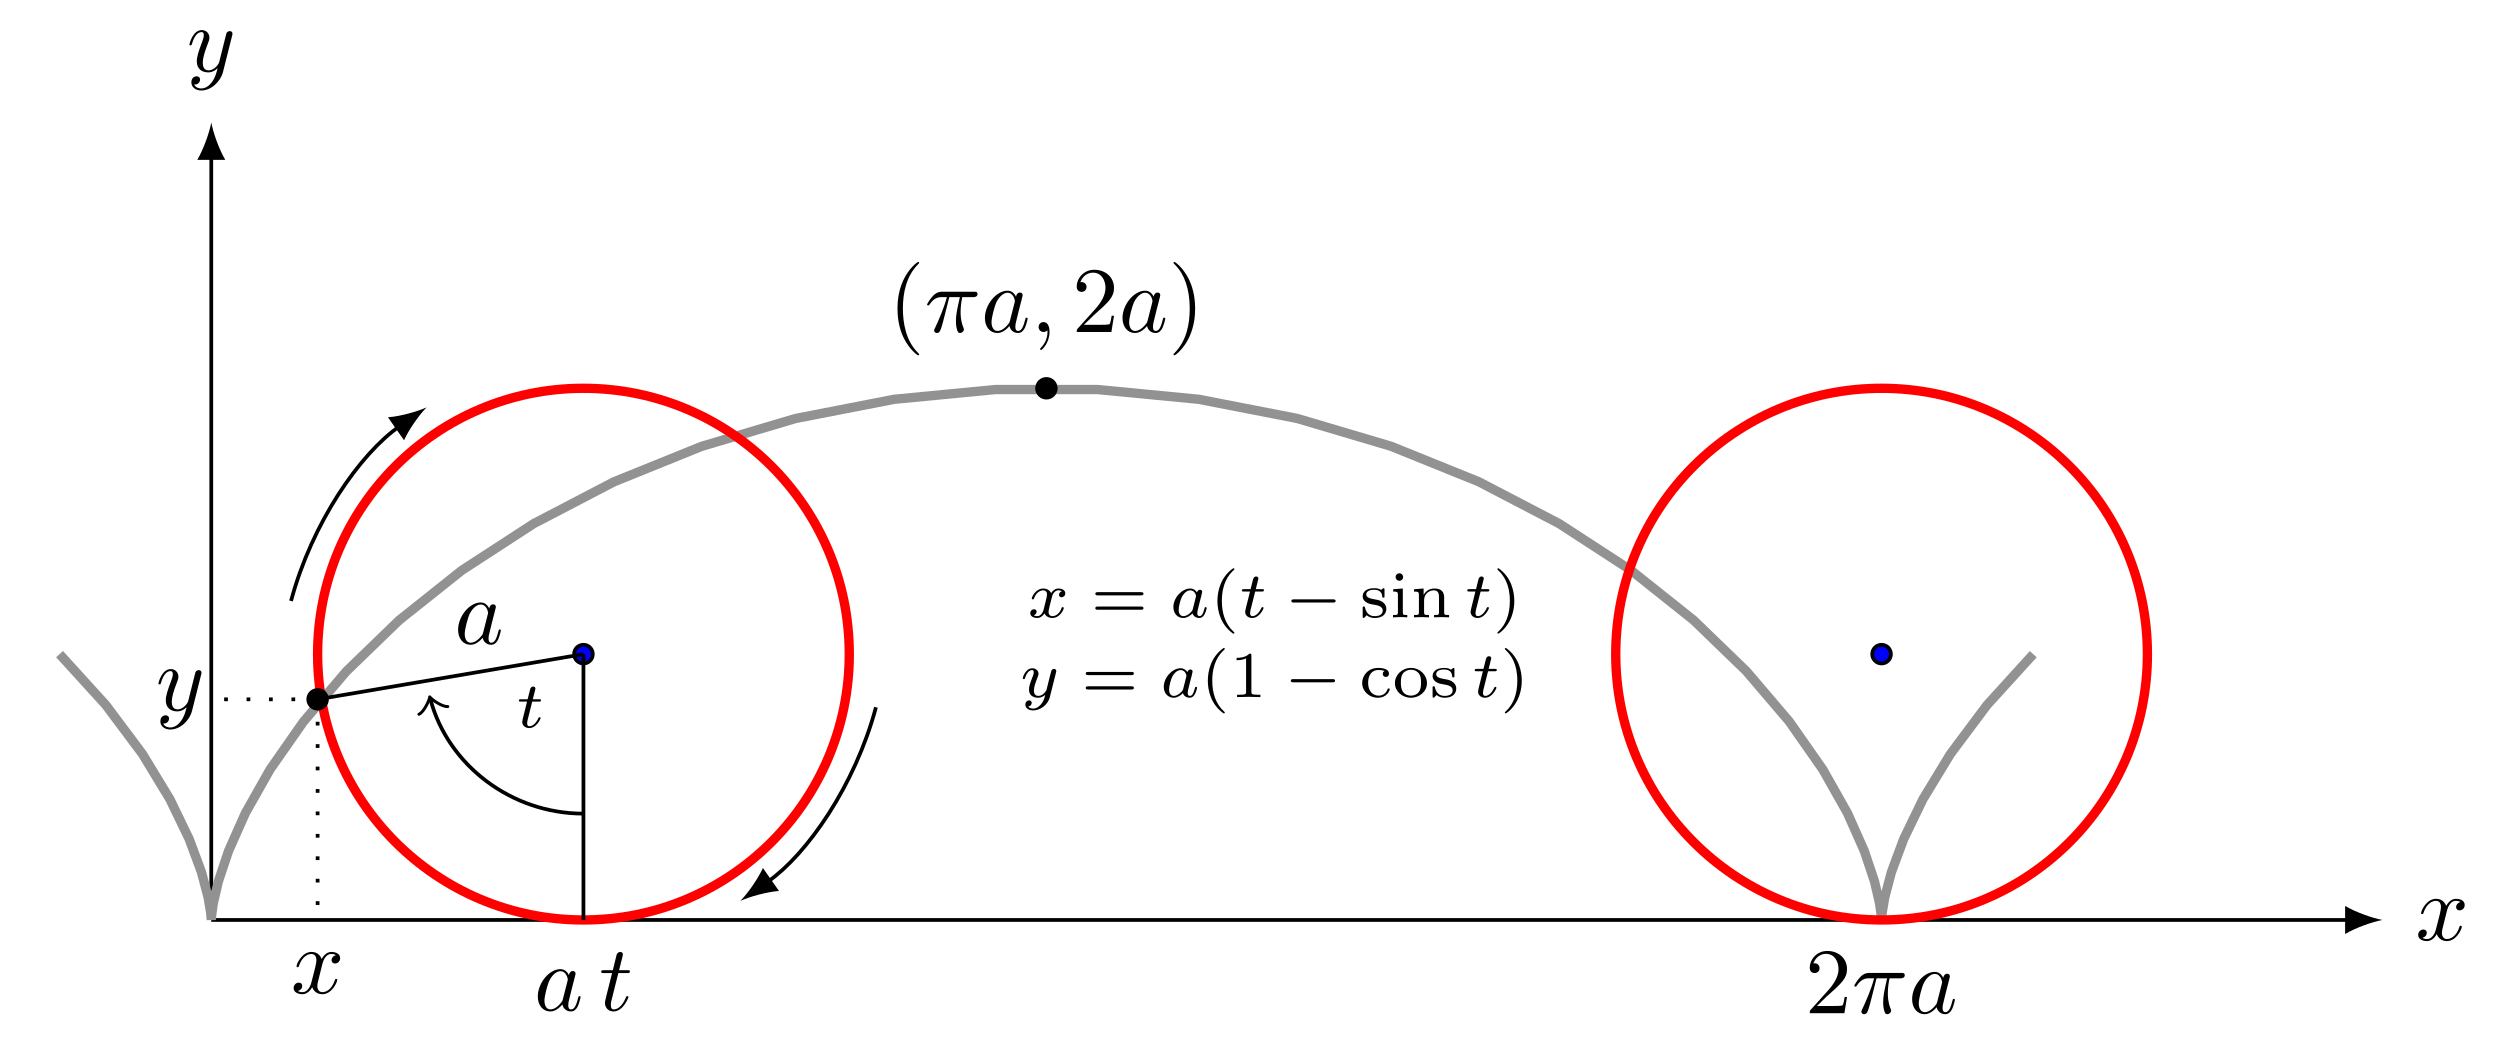 <?xml version="1.0" encoding="UTF-8" standalone="no"?>
<!DOCTYPE svg PUBLIC "-//W3C//DTD SVG 1.1//EN" "http://www.w3.org/Graphics/SVG/1.1/DTD/svg11.dtd">
<svg xmlns="http://www.w3.org/2000/svg" xmlns:xlink="http://www.w3.org/1999/xlink" version="1.1" width="740.564pt" height="309.353pt" viewBox="0 0 740.564 309.353">
<g enable-background="new">
<path transform="matrix(2.778,0,0,-2.778,62.586,272.517)" stroke-width=".399" stroke-linecap="butt" stroke-miterlimit="10" stroke-linejoin="miter" fill="none" stroke="#000000" d="M 0 0 L 0 81.454 "/>
<path transform="matrix(0,-2.778,-2.778,-0,62.586,46.256)" d="M 3.587 0 C 2.524 .199 .797 .797 -.399 1.494 L -.399 -1.494 C .797 -.797 2.524 -.199 3.587 0 "/>
<symbol id="font_0_6">
<path d="M .457 .586 C .461 .6 .461 .602 .461 .609 C .461 .627 .447 .636 .432 .636 C .422 .636 .406 .63 .397 .615 C .395 .61 .387 .579 .383 .561 C .376 .535 .369 .508 .363 .481 L .318 .301 C .314 .286 .271 .216 .205 .216 C .154 .216 .143 .26 .143 .297 C .143 .343 .16 .405 .194 .493 C .21 .534 .214 .545 .214 .565 C .214 .61 .182 .647 .132 .647 C .037 .647 0 .502 0 .493 C 0 .483 .01 .483 .012 .483 C .022 .483 .023 .485 .028 .501 C .055 .595 .095 .625 .129 .625 C .137 .625 .154 .625 .154 .593 C .154 .568 .144 .542 .137 .523 C .097 .417 .079 .36 .079 .313 C .079 .224 .142 .194 .201 .194 C .24 .194 .274 .211 .302 .239 C .289 .187 .277 .138 .237 .085 C .211 .051 .173 .022 .127 .022 C .113 .022 .068 .025 .051 .064 C .067 .064 .08 .064 .094 .076 C .104 .085 .114 .098 .114 .117 C .114 .148 .087 .152 .077 .152 C .054 .152 .021 .136 .021 .087 C .021 .037 .065 0 .127 0 C .23 0 .333 .091 .361 .204 L .457 .586 Z "/>
</symbol>
<use xlink:href="#font_0_6" transform="matrix(27.674,0,0,-27.674,56.108,26.812)"/>
<path transform="matrix(2.778,0,0,-2.778,62.586,272.517)" stroke-width=".399" stroke-linecap="butt" stroke-miterlimit="10" stroke-linejoin="miter" fill="none" stroke="#000000" d="M 0 0 L 227.954 0 "/>
<path transform="matrix(2.778,0,0,-2.778,695.792,272.517)" d="M 3.587 0 C 2.524 .199 .797 .797 -.399 1.494 L -.399 -1.494 C .797 -.797 2.524 -.199 3.587 0 "/>
<symbol id="font_0_5">
<path d="M .305 .313 C .311 .339 .334 .431 .404 .431 C .409 .431 .433 .431 .454 .418 C .426 .413 .406 .388 .406 .364 C .406 .348 .417 .329 .444 .329 C .466 .329 .498 .347 .498 .387 C .498 .439 .439 .453 .405 .453 C .347 .453 .312 .4 .3 .377 C .275 .443 .221 .453 .192 .453 C .088 .453 .031 .324 .031 .299 C .031 .289 .041 .289 .043 .289 C .051 .289 .054 .291 .056 .3 C .09 .406 .156 .431 .19 .431 C .209 .431 .244 .422 .244 .364 C .244 .333 .227 .266 .19 .126 C .174 .064 .139 .022 .095 .022 C .089 .022 .066 .022 .045 .035 C .07 .04 .092 .061 .092 .089 C .092 .116 .07 .124 .055 .124 C .025 .124 0 .098 0 .066 C 0 .02 .05 0 .094 0 C .16 0 .196 .07 .199 .076 C .211 .039 .247 0 .307 0 C .41 0 .467 .129 .467 .154 C .467 .164 .458 .164 .455 .164 C .446 .164 .444 .16 .442 .153 C .409 .046 .341 .022 .309 .022 C .27 .022 .254 .054 .254 .088 C .254 .11 .26 .132 .271 .176 L .305 .313 Z "/>
</symbol>
<use xlink:href="#font_0_5" transform="matrix(27.674,0,0,-27.674,716.325,278.779)"/>
<path transform="matrix(2.778,0,0,-2.778,62.586,272.517)" stroke-width=".996" stroke-linecap="butt" stroke-miterlimit="10" stroke-linejoin="miter" fill="none" stroke="#929292" d="M -16.18 28.347 L -11.251 22.928 L -7.348 17.71 L -4.414 12.883 L -2.356 8.627 L -1.048 5.099 L -.34 2.427 L -.054 .712 L -.001 .016 L .02 .364 L .206 1.745 L .754 4.106 L 1.843 7.363 L 3.635 11.392 L 6.266 16.047 L 9.837 21.155 L 14.42 26.529 L 20.046 31.969 L 26.709 37.276 L 34.365 42.254 L 42.931 46.719 L 52.293 50.506 L 62.307 53.476 L 72.805 55.519 L 83.6 56.561 L 94.495 56.561 L 105.29 55.521 L 115.788 53.479 L 125.803 50.51 L 135.166 46.724 L 143.733 42.26 L 151.39 37.283 L 158.054 31.976 L 163.681 26.536 L 168.266 21.162 L 171.839 16.053 L 174.47 11.397 L 176.263 7.367 L 177.354 4.11 L 177.901 1.747 L 178.088 .365 L 178.109 .015 L 178.162 .711 L 178.447 2.424 L 179.155 5.095 L 180.462 8.623 L 182.519 12.877 L 185.452 17.703 L 189.354 22.921 L 194.282 28.34 "/>
<path transform="matrix(2.778,0,0,-2.778,62.586,272.517)" stroke-width=".996" stroke-linecap="butt" stroke-miterlimit="10" stroke-linejoin="miter" fill="none" stroke="#ff0000" d="M 68.032 28.347 C 68.032 44.003 55.341 56.694 39.685 56.694 C 24.03 56.694 11.339 44.003 11.339 28.347 C 11.339 12.691 24.03 0 39.685 0 C 55.341 0 68.032 12.691 68.032 28.347 Z M 39.685 28.347 "/>
<path transform="matrix(2.778,0,0,-2.778,62.586,272.517)" stroke-width=".996" stroke-linecap="butt" stroke-miterlimit="10" stroke-linejoin="miter" fill="none" stroke="#ff0000" d="M 206.455 28.347 C 206.455 44.003 193.764 56.694 178.108 56.694 C 162.452 56.694 149.761 44.003 149.761 28.347 C 149.761 12.691 162.452 0 178.108 0 C 193.764 0 206.455 12.691 206.455 28.347 Z M 178.108 28.347 "/>
<use xlink:href="#font_0_5" transform="matrix(27.674,0,0,-27.674,86.978,294.515)"/>
<path transform="matrix(2.778,0,0,-2.778,62.586,272.517)" d="M 40.682 28.347 C 40.682 28.897 40.236 29.343 39.685 29.343 C 39.135 29.343 38.689 28.897 38.689 28.347 C 38.689 27.797 39.135 27.351 39.685 27.351 C 40.236 27.351 40.682 27.797 40.682 28.347 Z M 39.685 28.347 " fill="#0000ff"/>
<path transform="matrix(2.778,0,0,-2.778,62.586,272.517)" stroke-width=".399" stroke-linecap="butt" stroke-miterlimit="10" stroke-linejoin="miter" fill="none" stroke="#000000" d="M 40.682 28.347 C 40.682 28.897 40.236 29.343 39.685 29.343 C 39.135 29.343 38.689 28.897 38.689 28.347 C 38.689 27.797 39.135 27.351 39.685 27.351 C 40.236 27.351 40.682 27.797 40.682 28.347 Z M 39.685 28.347 "/>
<path transform="matrix(2.778,0,0,-2.778,62.586,272.517)" d="M 179.104 28.347 C 179.104 28.897 178.658 29.343 178.108 29.343 C 177.558 29.343 177.112 28.897 177.112 28.347 C 177.112 27.797 177.558 27.351 178.108 27.351 C 178.658 27.351 179.104 27.797 179.104 28.347 Z M 178.108 28.347 " fill="#0000ff"/>
<path transform="matrix(2.778,0,0,-2.778,62.586,272.517)" stroke-width=".399" stroke-linecap="butt" stroke-miterlimit="10" stroke-linejoin="miter" fill="none" stroke="#000000" d="M 179.104 28.347 C 179.104 28.897 178.658 29.343 178.108 29.343 C 177.558 29.343 177.112 28.897 177.112 28.347 C 177.112 27.797 177.558 27.351 178.108 27.351 C 178.658 27.351 179.104 27.797 179.104 28.347 Z M 178.108 28.347 "/>
<path transform="matrix(2.778,0,0,-2.778,62.586,272.517)" stroke-width=".399" stroke-linecap="butt" stroke-miterlimit="10" stroke-linejoin="miter" fill="none" stroke="#000000" d="M 39.685 28.347 L 11.339 23.528 "/>
<symbol id="font_0_3">
<path d="M .333 .389 C .315 .426 .286 .453 .241 .453 C .124 .453 0 .306 0 .16 C 0 .066 .055 0 .133 0 C .153 0 .203 .004 .263 .075 C .271 .033 .306 0 .354 0 C .389 0 .412 .023 .428 .055 C .445 .091 .458 .152 .458 .154 C .458 .164 .449 .164 .446 .164 C .436 .164 .435 .16 .432 .146 C .415 .081 .397 .022 .356 .022 C .329 .022 .326 .048 .326 .068 C .326 .09 .328 .098 .339 .142 C .35 .184 .352 .194 .361 .232 L .397 .372 C .404 .4 .404 .402 .404 .406 C .404 .423 .392 .433 .375 .433 C .351 .433 .336 .411 .333 .389 M .268 .13 C .263 .112 .263 .11 .248 .093 C .204 .038 .163 .022 .135 .022 C .085 .022 .071 .077 .071 .116 C .071 .166 .103 .289 .126 .335 C .157 .394 .202 .431 .242 .431 C .307 .431 .321 .349 .321 .343 C .321 .337 .319 .331 .318 .326 L .268 .13 Z "/>
</symbol>
<use xlink:href="#font_0_3" transform="matrix(27.674,0,0,-27.674,135.699,190.999)"/>
<path transform="matrix(2.778,0,0,-2.778,62.586,272.517)" stroke-width=".399" stroke-linecap="butt" stroke-miterlimit="10" stroke-linejoin="miter" fill="none" stroke="#000000" d="M 39.685 28.347 L 39.685 0 "/>
<symbol id="font_0_4">
<path d="M .183 .411 L .277 .411 C .297 .411 .307 .411 .307 .431 C .307 .442 .297 .442 .279 .442 L .191 .442 C .227 .584 .232 .604 .232 .61 C .232 .627 .22 .637 .203 .637 C .2 .637 .172 .636 .163 .601 L .124 .442 L .03 .442 C .01 .442 0 .442 0 .423 C 0 .411 .008 .411 .028 .411 L .116 .411 C .044 .127 .04 .11 .04 .092 C .04 .038 .078 0 .132 0 C .234 0 .291 .146 .291 .154 C .291 .164 .283 .164 .279 .164 C .27 .164 .269 .161 .264 .15 C .221 .046 .168 .022 .134 .022 C .113 .022 .103 .035 .103 .068 C .103 .092 .105 .099 .109 .116 L .183 .411 Z "/>
</symbol>
<use xlink:href="#font_0_3" transform="matrix(27.674,0,0,-27.674,159.313,299.621)"/>
<use xlink:href="#font_0_4" transform="matrix(27.674,0,0,-27.674,178.103,299.621)"/>
<path transform="matrix(2.778,0,0,-2.778,62.586,272.517)" stroke-width=".399" stroke-linecap="butt" stroke-dasharray=".399,1.993" stroke-miterlimit="10" stroke-linejoin="miter" fill="none" stroke="#000000" d="M 11.339 23.528 L 11.339 0 "/>
<path transform="matrix(2.778,0,0,-2.778,62.586,272.517)" stroke-width=".399" stroke-linecap="butt" stroke-dasharray=".399,1.993" stroke-miterlimit="10" stroke-linejoin="miter" fill="none" stroke="#000000" d="M 11.339 23.528 L 0 23.528 "/>
<use xlink:href="#font_0_6" transform="matrix(27.674,0,0,-27.674,46.925,216.104)"/>
<path transform="matrix(2.778,0,0,-2.778,62.586,272.517)" stroke-width=".399" stroke-linecap="butt" stroke-miterlimit="10" stroke-linejoin="miter" fill="none" stroke="#000000" d="M 39.685 11.339 C 31.988 11.339 25.249 16.51 23.375 23.502 "/>
<path transform="matrix(-.719,-2.683,-2.683,.719,127.517,207.233)" stroke-width=".319" stroke-linecap="round" stroke-linejoin="round" fill="none" stroke="#000000" d="M -1.196 1.594 C -1.096 .996 0 .1 .299 0 C 0 -.1 -1.096 -.996 -1.196 -1.594 "/>
<symbol id="font_1_2">
<path d="M .204 .405 L .306 .405 C .325 .405 .338 .405 .338 .427 C .338 .441 .325 .441 .308 .441 L .213 .441 L .25 .589 C .251 .594 .253 .599 .253 .603 C .253 .621 .239 .635 .219 .635 C .194 .635 .179 .618 .172 .592 C .165 .567 .178 .615 .134 .441 L .032 .441 C .013 .441 0 .441 0 .419 C 0 .405 .012 .405 .03 .405 L .125 .405 L .066 .169 C .06 .144 .051 .108 .051 .095 C .051 .036 .101 0 .158 0 C .269 0 .332 .14 .332 .153 C .332 .166 .319 .166 .316 .166 C .304 .166 .303 .164 .295 .147 C .267 .084 .216 .028 .161 .028 C .14 .028 .126 .041 .126 .077 C .126 .087 .13 .108 .132 .118 L .204 .405 Z "/>
</symbol>
<use xlink:href="#font_1_2" transform="matrix(19.372,0,0,-19.372,153.708,215.677)"/>
<path transform="matrix(2.778,0,0,-2.778,62.586,272.517)" stroke-width=".399" stroke-linecap="butt" stroke-miterlimit="10" stroke-linejoin="miter" fill="none" stroke="#000000" d="M 8.504 34.016 C 10.746 42.383 15.866 49.697 20.024 52.608 "/>
<path transform="matrix(2.275,-1.593,-1.593,-2.275,118.21,126.382)" d="M 3.587 0 C 2.524 .199 .797 .797 -.399 1.494 L -.399 -1.494 C .797 -.797 2.524 -.199 3.587 0 "/>
<path transform="matrix(2.778,0,0,-2.778,62.586,272.517)" stroke-width=".399" stroke-linecap="butt" stroke-miterlimit="10" stroke-linejoin="miter" fill="none" stroke="#000000" d="M 70.877 22.68 C 68.635 14.313 63.515 7 59.357 4.088 "/>
<path transform="matrix(-2.275,1.593,1.593,2.275,227.466,261.16)" d="M 3.587 0 C 2.524 .199 .797 .797 -.399 1.494 L -.399 -1.494 C .797 -.797 2.524 -.199 3.587 0 "/>
<path transform="matrix(2.778,0,0,-2.778,62.586,272.517)" d="M 12.335 23.528 C 12.335 24.078 11.889 24.524 11.339 24.524 C 10.788 24.524 10.342 24.078 10.342 23.528 C 10.342 22.978 10.788 22.532 11.339 22.532 C 11.889 22.532 12.335 22.978 12.335 23.528 Z M 11.339 23.528 "/>
<path transform="matrix(2.778,0,0,-2.778,62.586,272.517)" stroke-width=".399" stroke-linecap="butt" stroke-miterlimit="10" stroke-linejoin="miter" fill="none" stroke="#000000" d="M 12.335 23.528 C 12.335 24.078 11.889 24.524 11.339 24.524 C 10.788 24.524 10.342 24.078 10.342 23.528 C 10.342 22.978 10.788 22.532 11.339 22.532 C 11.889 22.532 12.335 22.978 12.335 23.528 Z M 11.339 23.528 "/>
<symbol id="font_2_1">
<path d="M .232 .01 C .232 .013 .232 .015 .215 .032 C .09 .158 .058 .347 .058 .5 C .058 .674 .096 .848 .219 .973 C .232 .985 .232 .987 .232 .99 C .232 .997 .228 1 .222 1 C .212 1 .122 .932 .063 .805 C .012 .695 0 .584 0 .5 C 0 .422 .011 .301 .066 .188 C .126 .065 .212 0 .222 0 C .228 0 .232 .003 .232 .01 Z "/>
</symbol>
<use xlink:href="#font_2_1" transform="matrix(27.674,0,0,-27.674,265.854,105.26)"/>
<symbol id="font_0_1">
<path d="M .238 .384 L .351 .384 C .318 .236 .309 .193 .309 .126 C .309 .111 .309 .084 .317 .05 C .327 .006 .338 0 .353 0 C .373 0 .394 .018 .394 .038 C .394 .044 .394 .046 .388 .06 C .359 .132 .359 .197 .359 .225 C .359 .278 .366 .332 .377 .384 L .491 .384 C .504 .384 .54 .384 .54 .418 C .54 .442 .519 .442 .5 .442 L .165 .442 C .143 .442 .105 .442 .061 .395 C .026 .356 0 .31 0 .305 C 0 .304 0 .295 .012 .295 C .02 .295 .022 .299 .028 .307 C .077 .384 .135 .384 .155 .384 L .212 .384 C .18 .263 .126 .142 .084 .051 C .076 .036 .076 .034 .076 .027 C .076 .008 .092 0 .105 0 C .135 0 .143 .028 .155 .065 C .169 .111 .169 .113 .182 .163 L .238 .384 Z "/>
</symbol>
<symbol id="font_0_2">
<path d="M .117 .194 C .117 .26 .092 .299 .053 .299 C .02 .299 0 .274 0 .246 C 0 .219 .02 .193 .053 .193 C .065 .193 .078 .197 .088 .206 C .091 .208 .092 .209 .093 .209 C .094 .209 .095 .208 .095 .194 C .095 .12 .06 .06 .027 .027 C .016 .016 .016 .014 .016 .011 C .016 .004 .021 0 .026 0 C .037 0 .117 .077 .117 .194 Z "/>
</symbol>
<use xlink:href="#font_0_1" transform="matrix(27.674,0,0,-27.674,274.622,98.646)"/>
<use xlink:href="#font_0_3" transform="matrix(27.674,0,0,-27.674,291.752,98.646)"/>
<use xlink:href="#font_0_2" transform="matrix(27.674,0,0,-27.674,307.665,103.683)"/>
<symbol id="font_2_3">
<path d="M .077 .077 L .183 .18 C .339 .318 .399 .372 .399 .472 C .399 .586 .309 .666 .187 .666 C .074 .666 0 .574 0 .485 C 0 .429 .05 .429 .053 .429 C .07 .429 .105 .441 .105 .482 C .105 .508 .087 .534 .052 .534 C .044 .534 .042 .534 .039 .533 C .062 .598 .116 .635 .174 .635 C .265 .635 .308 .554 .308 .472 C .308 .392 .258 .313 .203 .251 L .011 .037 C 0 .026 0 .024 0 0 L .371 0 L .399 .174 L .374 .174 C .369 .144 .362 .1 .352 .085 C .345 .077 .279 .077 .257 .077 L .077 .077 Z "/>
</symbol>
<use xlink:href="#font_2_3" transform="matrix(27.674,0,0,-27.674,318.953,98.342)"/>
<use xlink:href="#font_0_3" transform="matrix(27.674,0,0,-27.674,332.515,98.646)"/>
<symbol id="font_2_2">
<path d="M .232 .5 C .232 .578 .221 .699 .166 .812 C .106 .935 .02 1 .01 1 C .004 1 0 .996 0 .99 C 0 .987 0 .985 .019 .967 C .117 .868 .174 .709 .174 .5 C .174 .329 .137 .153 .013 .027 C 0 .015 0 .013 0 .01 C 0 .004 .004 0 .01 0 C .02 0 .11 .068 .169 .195 C .22 .305 .232 .416 .232 .5 Z "/>
</symbol>
<use xlink:href="#font_2_2" transform="matrix(27.674,0,0,-27.674,347.614,105.26)"/>
<path transform="matrix(2.778,0,0,-2.778,62.586,272.517)" d="M 90.05 56.694 C 90.05 57.244 89.604 57.69 89.054 57.69 C 88.504 57.69 88.058 57.244 88.058 56.694 C 88.058 56.143 88.504 55.697 89.054 55.697 C 89.604 55.697 90.05 56.143 90.05 56.694 Z M 89.054 56.694 "/>
<path transform="matrix(2.778,0,0,-2.778,62.586,272.517)" stroke-width=".399" stroke-linecap="butt" stroke-miterlimit="10" stroke-linejoin="miter" fill="none" stroke="#000000" d="M 90.05 56.694 C 90.05 57.244 89.604 57.69 89.054 57.69 C 88.504 57.69 88.058 57.244 88.058 56.694 C 88.058 56.143 88.504 55.697 89.054 55.697 C 89.604 55.697 90.05 56.143 90.05 56.694 Z M 89.054 56.694 "/>
<symbol id="font_1_3">
<path d="M .201 .116 C .191 .082 .158 .028 .107 .028 C .104 .028 .074 .028 .053 .042 C .094 .055 .097 .091 .097 .097 C .097 .119 .08 .134 .057 .134 C .029 .134 0 .11 0 .073 C 0 .023 .056 0 .105 0 C .151 0 .192 .029 .217 .071 C .241 .018 .296 0 .336 0 C .451 0 .512 .125 .512 .153 C .512 .166 .499 .166 .496 .166 C .482 .166 .481 .161 .477 .149 C .456 .08 .396 .028 .34 .028 C .3 .028 .279 .055 .279 .093 C .279 .119 .303 .21 .331 .321 C .351 .398 .396 .423 .429 .423 C .431 .423 .462 .423 .483 .409 C .451 .4 .439 .372 .439 .354 C .439 .332 .456 .317 .479 .317 C .502 .317 .535 .336 .535 .378 C .535 .434 .471 .451 .431 .451 C .381 .451 .341 .418 .319 .38 C .301 .421 .255 .451 .199 .451 C .087 .451 .023 .328 .023 .298 C .023 .285 .037 .285 .04 .285 C .053 .285 .054 .289 .059 .302 C .084 .38 .147 .423 .196 .423 C .229 .423 .256 .405 .256 .357 C .256 .337 .244 .287 .235 .253 L .201 .116 Z "/>
</symbol>
<use xlink:href="#font_1_3" transform="matrix(19.372,0,0,-19.372,305.194,183.066)"/>
<symbol id="font_3_4">
<path d="M .698 .22 C .713 .22 .736 .22 .736 .245 C .736 .269 .712 .269 .699 .269 L .037 .269 C .024 .269 0 .269 0 .245 C 0 .22 .023 .22 .038 .22 L .698 .22 M .699 0 C .712 0 .736 0 .736 .024 C .736 .049 .713 .049 .698 .049 L .038 .049 C .023 .049 0 .049 0 .024 C 0 0 .024 0 .037 0 L .699 0 Z "/>
</symbol>
<use xlink:href="#font_3_4" transform="matrix(19.372,0,0,-19.372,324.467,180.625)"/>
<symbol id="font_1_1">
<path d="M .361 .392 C .34 .425 .306 .451 .258 .451 C .13 .451 0 .31 0 .166 C 0 .069 .065 0 .151 0 C .205 0 .253 .031 .293 .07 C .312 .01 .37 0 .396 0 C .432 0 .457 .022 .475 .053 C .497 .092 .51 .149 .51 .153 C .51 .166 .497 .166 .494 .166 C .48 .166 .479 .162 .472 .135 C .46 .087 .441 .028 .399 .028 C .373 .028 .366 .05 .366 .077 C .366 .094 .374 .13 .381 .156 C .388 .183 .398 .224 .403 .246 L .423 .322 C .429 .348 .441 .395 .441 .4 C .441 .422 .423 .432 .407 .432 C .39 .432 .367 .42 .361 .392 M .297 .135 C .29 .107 .268 .087 .246 .068 C .237 .06 .197 .028 .154 .028 C .117 .028 .081 .054 .081 .125 C .081 .178 .11 .288 .133 .328 C .179 .408 .23 .423 .258 .423 C .328 .423 .347 .347 .347 .336 C .347 .332 .345 .325 .344 .322 L .297 .135 Z "/>
</symbol>
<use xlink:href="#font_1_1" transform="matrix(19.372,0,0,-19.372,347.582,183.066)"/>
<symbol id="font_3_1">
<path d="M .24 .999 C .05 .865 0 .653 0 .5 C 0 .359 .042 .14 .24 0 C .248 0 .26 0 .26 .012 C .26 .018 .257 .02 .25 .027 C .117 .147 .068 .317 .068 .499 C .068 .769 .171 .901 .253 .975 C .257 .979 .26 .982 .26 .987 C .26 .999 .248 .999 .24 .999 Z "/>
</symbol>
<use xlink:href="#font_3_1" transform="matrix(19.372,0,0,-19.372,360.633,187.696)"/>
<use xlink:href="#font_1_2" transform="matrix(19.372,0,0,-19.372,367.866,183.066)"/>
<symbol id="font_4_1">
<path d="M .636 0 C .652 0 .676 0 .676 .024 C .676 .049 .653 .049 .636 .049 L .04 .049 C .024 .049 0 .049 0 .025 C 0 0 .023 0 .04 0 L .636 0 Z "/>
</symbol>
<use xlink:href="#font_4_1" transform="matrix(19.372,0,0,-19.372,382.545,178.494)"/>
<symbol id="font_3_9">
<path d="M .334 .43 C .334 .447 .334 .456 .32 .456 C .315 .456 .313 .456 .3 .444 C .298 .443 .288 .434 .282 .429 C .252 .45 .214 .456 .177 .456 C .034 .456 0 .381 0 .331 C 0 .299 .014 .273 .038 .253 C .076 .22 .114 .213 .176 .203 C .226 .194 .307 .18 .307 .113 C .307 .074 .28 .028 .184 .028 C .088 .028 .053 .091 .035 .159 C .032 .172 .031 .176 .017 .176 C 0 .176 0 .169 0 .149 L 0 .026 C 0 .009 0 0 .014 0 C .023 0 .042 .021 .062 .043 C .106 .002 .16 0 .184 0 C .314 0 .362 .07 .362 .141 C .362 .179 .345 .209 .319 .233 C .281 .268 .235 .276 .2 .282 C .12 .296 .055 .308 .055 .361 C .055 .393 .082 .432 .177 .432 C .293 .432 .298 .351 .3 .322 C .301 .311 .313 .311 .317 .311 C .334 .311 .334 .318 .334 .337 L .334 .43 Z "/>
</symbol>
<symbol id="font_3_6">
<path d="M .155 .617 C .155 .646 .131 .674 .097 .674 C .067 .674 .04 .65 .04 .617 C .04 .581 .069 .559 .097 .559 C .129 .559 .155 .584 .155 .617 M .003 .43 L .003 .394 C .066 .394 .075 .388 .075 .339 L .075 .079 C .075 .036 .065 .036 0 .036 L 0 0 C .002 0 .072 .004 .112 .004 C .147 .004 .183 .003 .218 0 L .218 .036 C .16 .036 .15 .036 .15 .078 L .15 .441 L .003 .43 Z "/>
</symbol>
<symbol id="font_3_7">
<path d="M .461 .303 C .461 .39 .418 .441 .311 .441 C .229 .441 .176 .396 .148 .344 L .147 .344 L .147 .441 L 0 .43 L 0 .394 C .067 .394 .075 .387 .075 .338 L .075 .079 C .075 .036 .065 .036 0 .036 L 0 0 C .002 0 .072 .004 .114 .004 C .151 .004 .22 .001 .229 0 L .229 .036 C .164 .036 .154 .036 .154 .079 L .154 .259 C .154 .364 .237 .413 .303 .413 C .373 .413 .382 .358 .382 .307 L .382 .079 C .382 .036 .372 .036 .307 .036 L .307 0 C .309 0 .379 .004 .421 .004 C .458 .004 .527 .001 .536 0 L .536 .036 C .471 .036 .461 .036 .461 .079 L .461 .303 Z "/>
</symbol>
<use xlink:href="#font_3_9" transform="matrix(19.372,0,0,-19.372,403.658,183.066)"/>
<use xlink:href="#font_3_6" transform="matrix(19.372,0,0,-19.372,412.646,182.872)"/>
<use xlink:href="#font_3_7" transform="matrix(19.372,0,0,-19.372,418.865,182.872)"/>
<use xlink:href="#font_1_2" transform="matrix(19.372,0,0,-19.372,434.636,183.066)"/>
<symbol id="font_3_2">
<path d="M .019 .999 C .012 .999 0 .999 0 .987 C 0 .982 .003 .979 .009 .972 C .095 .893 .191 .758 .191 .5 C .191 .291 .126 .133 .018 .035 C .001 .018 0 .017 0 .012 C 0 .007 .003 0 .013 0 C .025 0 .12 .066 .186 .191 C .23 .274 .259 .382 .259 .499 C .259 .64 .217 .859 .019 .999 Z "/>
</symbol>
<use xlink:href="#font_3_2" transform="matrix(19.372,0,0,-19.372,443.559,187.696)"/>
<symbol id="font_1_4">
<path d="M .509 .581 C .513 .595 .513 .597 .513 .603 C .513 .623 .497 .635 .48 .635 C .469 .635 .45 .63 .439 .611 C .436 .605 .428 .573 .423 .553 L .402 .47 C .396 .446 .365 .32 .362 .309 C .361 .309 .317 .222 .239 .222 C .171 .222 .171 .287 .171 .305 C .171 .359 .194 .422 .224 .499 C .236 .531 .241 .543 .241 .56 C .241 .608 .2 .645 .146 .645 C .045 .645 0 .509 0 .492 C 0 .479 .014 .479 .017 .479 C .031 .479 .032 .484 .035 .495 C .06 .578 .103 .617 .143 .617 C .16 .617 .168 .606 .168 .582 C .168 .559 .159 .537 .154 .524 C .106 .402 .096 .365 .096 .321 C .096 .304 .096 .257 .135 .225 C .166 .199 .208 .194 .235 .194 C .275 .194 .311 .209 .344 .239 C .331 .184 .32 .142 .278 .092 C .251 .061 .211 .028 .158 .028 C .151 .028 .104 .028 .083 .061 C .137 .067 .137 .115 .137 .116 C .137 .148 .108 .154 .098 .154 C .073 .154 .04 .134 .04 .088 C .04 .037 .088 0 .159 0 C .26 0 .383 .078 .414 .203 L .509 .581 Z "/>
</symbol>
<use xlink:href="#font_1_4" transform="matrix(19.372,0,0,-19.372,302.963,210.446)"/>
<use xlink:href="#font_3_4" transform="matrix(19.372,0,0,-19.372,321.625,204.247)"/>
<use xlink:href="#font_1_1" transform="matrix(19.372,0,0,-19.372,344.74,206.688)"/>
<symbol id="font_3_3">
<path d="M .226 .636 C .226 .663 .224 .664 .196 .664 C .132 .601 .041 .6 0 .6 L 0 .564 C .024 .564 .09 .564 .145 .592 L .145 .082 C .145 .049 .145 .036 .045 .036 L .007 .036 L .007 0 C .025 .001 .148 .004 .185 .004 C .216 .004 .342 .001 .364 0 L .364 .036 L .326 .036 C .226 .036 .226 .049 .226 .082 L .226 .636 Z "/>
</symbol>
<use xlink:href="#font_3_1" transform="matrix(19.372,0,0,-19.372,357.789,211.318)"/>
<use xlink:href="#font_3_3" transform="matrix(19.372,0,0,-19.372,366.312,206.494)"/>
<use xlink:href="#font_4_1" transform="matrix(19.372,0,0,-19.372,382.373,202.116)"/>
<symbol id="font_3_5">
<path d="M .343 .409 C .325 .401 .315 .385 .315 .365 C .315 .338 .334 .318 .362 .318 C .389 .318 .41 .335 .41 .367 C .41 .456 .271 .456 .243 .456 C .093 .456 0 .341 0 .226 C 0 .1 .107 0 .238 0 C .387 0 .422 .118 .422 .13 C .422 .142 .409 .142 .405 .142 C .392 .142 .391 .139 .386 .125 C .364 .063 .311 .032 .25 .032 C .181 .032 .091 .083 .091 .227 C .091 .354 .153 .424 .246 .424 C .259 .424 .307 .424 .343 .409 Z "/>
</symbol>
<symbol id="font_3_8">
<path d="M .49 .223 C .49 .348 .383 .456 .245 .456 C .107 .456 0 .348 0 .223 C 0 .099 .11 0 .245 0 C .38 0 .49 .099 .49 .223 M .245 .032 C .208 .032 .154 .044 .121 .093 C .094 .134 .091 .186 .091 .232 C .091 .275 .092 .334 .127 .377 C .152 .406 .194 .428 .245 .428 C .304 .428 .346 .4 .368 .369 C .396 .33 .399 .28 .399 .232 C .399 .184 .396 .131 .367 .09 C .34 .052 .294 .032 .245 .032 Z "/>
</symbol>
<use xlink:href="#font_3_5" transform="matrix(19.372,0,0,-19.372,403.508,206.688)"/>
<use xlink:href="#font_3_8" transform="matrix(19.372,0,0,-19.372,413.213,206.688)"/>
<use xlink:href="#font_3_9" transform="matrix(19.372,0,0,-19.372,424.371,206.688)"/>
<use xlink:href="#font_1_2" transform="matrix(19.372,0,0,-19.372,436.847,206.688)"/>
<use xlink:href="#font_3_2" transform="matrix(19.372,0,0,-19.372,445.77,211.318)"/>
<use xlink:href="#font_2_3" transform="matrix(27.674,0,0,-27.674,536.092,300.128)"/>
<use xlink:href="#font_0_1" transform="matrix(27.674,0,0,-27.674,549.292,300.432)"/>
<use xlink:href="#font_0_3" transform="matrix(27.674,0,0,-27.674,566.422,300.432)"/>
</g>
</svg>
